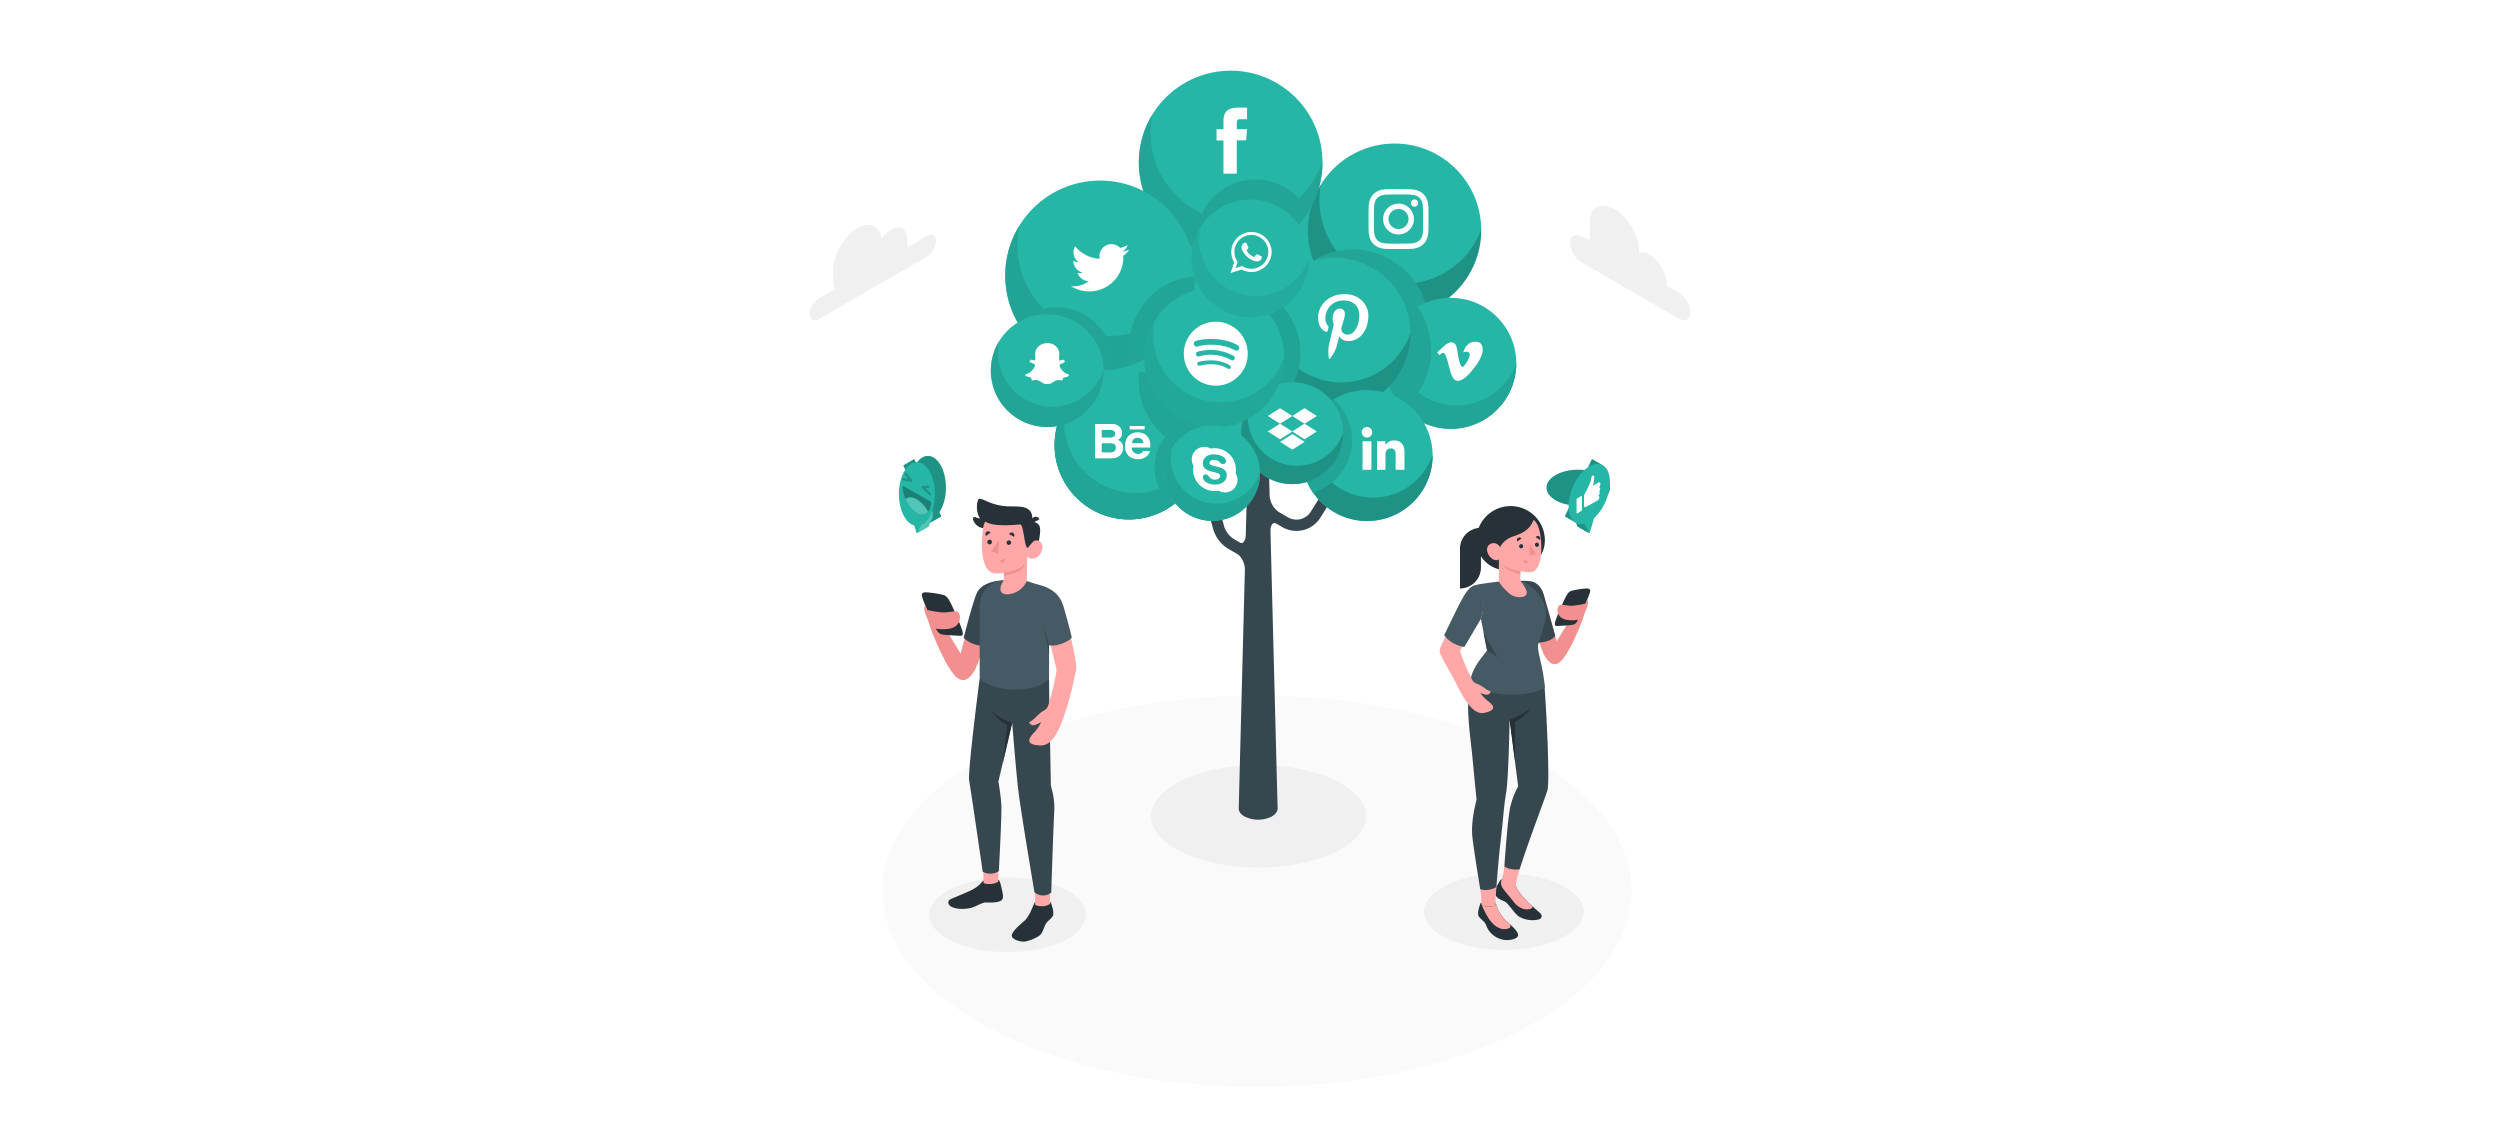 <svg class="animated" xmlns="http://www.w3.org/2000/svg" viewBox="0 0 500 500" version="1.1" xmlns:xlink="http://www.w3.org/1999/xlink" xmlns:svgjs="http://svgjs.com/svgjs" width="640" height="289"><style>svg:not(.animated) .animable {opacity: 0;}.animated #Clouds--inject-37 {animation: 1s 1 forwards cubic-bezier(.36,-0.01,.5,1.38) fadeIn;animation-delay: 0s;}.animated #speech-bubbles--inject-37 {animation: 1.5s Infinite  linear floating;animation-delay: 0s;}            @keyframes fadeIn {                0% {                    opacity: 0;                }                100% {                    opacity: 1;                }            }                    @keyframes floating {                0% {                    opacity: 1;                    transform: translateY(0px);                }                50% {                    transform: translateY(-10px);                }                100% {                    opacity: 1;                    transform: translateY(0px);                }            }        </style><g id="Floor--inject-37" class="animable" style="transform-origin: 253.116px 394.703px;"><path d="M135.78,456c64.8,33.85,169.86,33.85,234.66,0s64.81-88.74,0-122.59-169.86-33.86-234.66,0S71,422.17,135.78,456Z" style="fill: rgb(250, 250, 250); transform-origin: 253.116px 394.703px;" id="elshf3f9nqa0l" class="animable"></path></g><g id="Shadows--inject-37" class="animable" style="transform-origin: 252.881px 380.283px;"><path d="M287.44,377.59c-18.59,8.87-48.73,8.87-67.32,0s-18.6-23.22,0-32.09,48.73-8.86,67.32,0S306,368.73,287.44,377.59Z" style="fill: rgb(240, 240, 240); transform-origin: 253.772px 361.547px;" id="elk3o0ysc6p4" class="animable"></path><path d="M337.41,415.72c13.83,6.6,36.26,6.6,50.09,0s13.83-17.28,0-23.87-36.26-6.59-50.09,0S323.58,409.13,337.41,415.72Z" style="fill: rgb(240, 240, 240); transform-origin: 362.455px 403.789px;" id="eltb5vvm142ns" class="animable"></path><path d="M118.06,416.87c13.56,6.46,35.54,6.46,49.1,0s13.56-16.94,0-23.41-35.54-6.46-49.1,0S104.5,410.41,118.06,416.87Z" style="fill: rgb(240, 240, 240); transform-origin: 142.61px 405.163px;" id="eltonczglcu4a" class="animable"></path></g><g id="Clouds--inject-37" class="animable animator-active" style="transform-origin: 250px 116.507px;"><path d="M396.75,104.75l3.83,1.48V97.78c0-6.7,5.35-8.3,11.15-5h0c5.8,3.34,10.5,11.49,10.5,18.18v1.23a5.65,5.65,0,0,1,4.87.75h0a16.72,16.72,0,0,1,7.56,13.09v.56l5.34,3.08a11,11,0,0,1,5,8.62c0,3.18-2.23,4.46-5,2.88l-43.25-25a11,11,0,0,1-5-8.61C391.77,104.45,394,103.17,396.75,104.75Z" style="fill: rgb(240, 240, 240); transform-origin: 418.375px 116.484px;" id="ellqfxlt2bwr" class="animable"></path><path d="M106.94,104.5l-8.85,5.11a9.2,9.2,0,0,0,.08-1.17v-2.56c0-4.56-3.21-6.41-7.16-4.13a13.8,13.8,0,0,0-4.26,4.1c-.65-5.74-5.15-7.88-10.61-4.72-5.92,3.41-10.71,11.71-10.71,18.54v3.83a10.12,10.12,0,0,0,.91,4.45L59,132.19a8.78,8.78,0,0,0-4,6.87c0,2.53,1.78,3.56,4,2.29l47.95-27.68a8.78,8.78,0,0,0,4-6.87C110.91,104.27,109.13,103.24,106.94,104.5Z" style="fill: rgb(240, 240, 240); transform-origin: 82.975px 120.781px;" id="elpxerwzly4t" class="animable"></path></g><g id="social-tree--inject-37" class="animable" style="transform-origin: 251.648px 197.173px;"><circle cx="310.49" cy="174.06" r="11.02" style="fill: rgb(38, 182, 166); transform-origin: 310.49px 174.06px;" id="elq5q29ibjdh" class="animable"></circle><circle cx="241.35" cy="194.06" r="16.16" style="fill: rgb(38, 182, 166); transform-origin: 241.35px 194.06px;" id="el29cw4yqoquv" class="animable"></circle><g id="eletkoak8w18e"><circle cx="197.69" cy="161.45" r="25.31" style="fill: rgb(38, 182, 166); transform-origin: 197.69px 161.45px; transform: rotate(-45deg);" class="animable"></circle></g><circle cx="225.54" cy="121.62" r="16.83" style="fill: rgb(38, 182, 166); transform-origin: 225.54px 121.62px;" id="elehr7hlqbq4q" class="animable"></circle><circle cx="276.34" cy="106.17" r="22.72" style="fill: rgb(38, 182, 166); transform-origin: 276.34px 106.17px;" id="elpr5il9x5yic" class="animable"></circle><path d="M281,220.1l-4.08,6.53a7.47,7.47,0,0,1-10.09,2.51l-4-2.32a9.57,9.57,0,0,1-4.14-7.32l-.41-15.93a2.35,2.35,0,0,0-1.36-1.9,7.29,7.29,0,0,0-6.56,0,2.31,2.31,0,0,0-1.36,1.9l-.86,33.14c-.07,2.76-1.2,4.38-2.53,3.62l-2.4-1.39a10.2,10.2,0,0,1-4.78-6.23l-2.69-10A2.5,2.5,0,0,0,230.9,224l2.69,10a15.19,15.19,0,0,0,7.11,9.26l3.58,2.07c2,1.14,3.52,4.3,3.45,7.06L245,358.07c0,1.27.84,2.55,2.52,3.52a13.49,13.49,0,0,0,12.19,0c1.68-1,2.53-2.25,2.52-3.53l-3.16-122.71c-.07-2.76,1.08-4.3,2.57-3.44l2.69,1.56a12.47,12.47,0,0,0,16.83-4.19l4.08-6.53A2.5,2.5,0,0,0,281,220.1Z" style="fill: rgb(55, 71, 79); transform-origin: 258.216px 281.968px;" id="el4n86118n9v9" class="animable"></path><g id="elrzkqv6p5vgd"><circle cx="314.04" cy="101.94" r="38.37" style="fill: rgb(38, 182, 166); transform-origin: 314.04px 101.94px; transform: rotate(-76.94deg);" class="animable"></circle></g><g id="elif0i842kks9"><path d="M352.4,101.66V102a38.37,38.37,0,1,1-71-20.14,37,37,0,0,0,71,19.85Z" style="opacity: 0.2; transform-origin: 314.03px 111.139px;" class="animable"></path></g><path d="M278.08,115.35a38.37,38.37,0,0,0,50.44,22.12,33.67,33.67,0,0,0-50.44-22.12Z" style="fill: rgb(38, 182, 166); transform-origin: 303.3px 125.396px;" id="el3xg8u4g8xtn" class="animable"></path><g id="elwz0b6a2o5l"><path d="M278.08,115.35a38.37,38.37,0,0,0,50.44,22.12,33.67,33.67,0,0,0-50.44-22.12Z" style="opacity: 0.1; transform-origin: 303.3px 125.396px;" class="animable"></path></g><path d="M315.77,86.13c3.55,0,4,0,5.37.08a7.47,7.47,0,0,1,2.47.46,4.42,4.42,0,0,1,2.52,2.52,7.47,7.47,0,0,1,.45,2.46c.07,1.4.08,1.82.08,5.37s0,4-.08,5.37a7.47,7.47,0,0,1-.45,2.46,4.42,4.42,0,0,1-2.52,2.52,7.47,7.47,0,0,1-2.47.46c-1.4.06-1.82.08-5.37.08s-4,0-5.36-.08a7.41,7.41,0,0,1-2.47-.46,4.35,4.35,0,0,1-2.52-2.52,7.4,7.4,0,0,1-.46-2.46c-.06-1.4-.07-1.82-.07-5.37s0-4,.07-5.37a7.4,7.4,0,0,1,.46-2.46,4.35,4.35,0,0,1,2.52-2.52,7.41,7.41,0,0,1,2.47-.46c1.4-.06,1.82-.08,5.36-.08m0-2.39c-3.6,0-4,0-5.47.08a9.62,9.62,0,0,0-3.23.62,6.78,6.78,0,0,0-3.88,3.88,9.86,9.86,0,0,0-.62,3.22c-.06,1.42-.08,1.87-.08,5.48s0,4.06.08,5.48a9.86,9.86,0,0,0,.62,3.22,6.78,6.78,0,0,0,3.88,3.88,9.62,9.62,0,0,0,3.23.62c1.42.06,1.87.08,5.47.08s4.06,0,5.48-.08a9.55,9.55,0,0,0,3.22-.62,6.48,6.48,0,0,0,2.36-1.53,6.66,6.66,0,0,0,1.53-2.35,9.63,9.63,0,0,0,.61-3.22c.07-1.42.08-1.87.08-5.48s0-4.06-.08-5.48a9.63,9.63,0,0,0-.61-3.22A6.66,6.66,0,0,0,326.83,86a6.48,6.48,0,0,0-2.36-1.53,9.55,9.55,0,0,0-3.22-.62c-1.42-.06-1.87-.08-5.48-.08" style="fill: rgb(255, 255, 255); transform-origin: 315.77px 97.02px;" id="elo7rvrqy1ob7" class="animable"></path><path d="M315.77,90.2A6.82,6.82,0,1,0,322.59,97a6.82,6.82,0,0,0-6.82-6.82m0,11.25A4.43,4.43,0,1,1,320.2,97a4.43,4.43,0,0,1-4.43,4.43" style="fill: rgb(255, 255, 255); transform-origin: 315.77px 97.01px;" id="elecoqhbww0dl" class="animable"></path><path d="M324.46,89.93a1.6,1.6,0,1,1-1.6-1.59,1.6,1.6,0,0,1,1.6,1.59" style="fill: rgb(255, 255, 255); transform-origin: 322.86px 89.94px;" id="elqzcwydegiv" class="animable"></path><g id="elcajr743bg3"><circle cx="338.93" cy="160.95" r="29.02" style="fill: rgb(38, 182, 166); transform-origin: 338.93px 160.95px; transform: rotate(-78.6deg);" class="animable"></circle></g><path d="M367.94,160.74V161a29,29,0,1,1-53.73-15.23,28.92,28.92,0,0,0-.61,5.87,27.94,27.94,0,0,0,54.34,9.14Z" style="fill: rgb(38, 182, 166); transform-origin: 338.94px 167.843px;" id="el1eksb14cig" class="animable"></path><g id="elnnl9zjrw0p"><path d="M367.94,160.74V161a29,29,0,1,1-53.73-15.23,28.92,28.92,0,0,0-.61,5.87,27.94,27.94,0,0,0,54.34,9.14Z" style="opacity: 0.1; transform-origin: 338.94px 167.843px;" class="animable"></path></g><path d="M309.91,161A28.9,28.9,0,0,0,318,181,33.64,33.64,0,0,0,324.21,136,29,29,0,0,0,309.91,161Z" style="fill: rgb(38, 182, 166); transform-origin: 320.037px 158.5px;" id="elh5oigbmx6t" class="animable"></path><g id="el0g9c4ok2tqj6"><path d="M309.91,161A28.9,28.9,0,0,0,318,181,33.64,33.64,0,0,0,324.21,136,29,29,0,0,0,309.91,161Z" style="opacity: 0.1; transform-origin: 320.037px 158.5px;" class="animable"></path></g><path d="M350.11,151.37c-2.79-.09-4.67,1.49-5.66,4.72a3.72,3.72,0,0,1,1.48-.33c1,0,1.48.58,1.36,1.73a7.77,7.77,0,0,1-1.36,3c-.84,1.33-1.47,2-1.89,2s-1-1-1.49-3.07c-.15-.6-.42-2.14-.81-4.6q-.54-3.43-2.89-3.21a6.7,6.7,0,0,0-3,1.8c-1,.87-1.94,1.75-2.93,2.62l.95,1.22a6.32,6.32,0,0,1,1.57-1c.69,0,1.34,1.08,1.94,3.25l1.62,5.94q1.22,3.26,3,3.25,2.85,0,6.94-5.33,4-5.1,4.1-8Q353.2,151.48,350.11,151.37Z" style="fill: rgb(255, 255, 255); transform-origin: 342.984px 160.028px;" id="el7u9yo919ndn" class="animable"></path><circle cx="241.44" cy="71.98" r="40.68" style="fill: rgb(38, 182, 166); transform-origin: 241.44px 71.98px;" id="eloer5f40mrwe" class="animable"></circle><g id="el1baunn2r787"><path d="M282.11,71.68V72a40.68,40.68,0,1,1-75.32-21.35,39.61,39.61,0,0,0-.87,8.23,39.17,39.17,0,0,0,76.19,12.81Z" style="fill: rgb(38, 182, 166); opacity: 0.5; transform-origin: 241.43px 81.655px;" class="animable"></path></g><g id="elg03whao3ze"><path d="M282.11,71.68V72a40.68,40.68,0,1,1-75.32-21.35,39.61,39.61,0,0,0-.87,8.23,39.17,39.17,0,0,0,76.19,12.81Z" style="opacity: 0.1; transform-origin: 241.43px 81.655px;" class="animable"></path></g><path d="M275.67,94a26.07,26.07,0,0,0-49.43,11.6,25.49,25.49,0,0,0,.37,4.31A40.63,40.63,0,0,0,275.67,94Z" style="fill: rgb(38, 182, 166); transform-origin: 250.955px 96.111px;" id="elzwetnss946" class="animable"></path><g id="elm51xw3z6wv"><path d="M275.67,94a26.07,26.07,0,0,0-49.43,11.6,25.49,25.49,0,0,0,.37,4.31A40.63,40.63,0,0,0,275.67,94Z" style="opacity: 0.1; transform-origin: 250.955px 96.111px;" class="animable"></path></g><path d="M238.25,76.93h5.9V62.16h4.11l.44-4.94h-4.55V54.41c0-1.17.23-1.63,1.36-1.63h3.19V47.65h-4.08c-4.39,0-6.37,1.93-6.37,5.63v3.94h-3.06v5h3.06Z" style="fill: rgb(255, 255, 255); transform-origin: 241.945px 62.29px;" id="elmy2mn88zkp" class="animable"></path><g id="elcmnbnhta35r"><circle cx="183.59" cy="121.93" r="41.96" style="fill: rgb(38, 182, 166); transform-origin: 183.59px 121.93px; transform: rotate(-80.9deg);" class="animable"></circle></g><g id="el6tsqncjia8"><path d="M225.54,121.62v.32a42,42,0,1,1-77.68-22,40.82,40.82,0,0,0-.9,8.49,40.4,40.4,0,0,0,78.58,13.22Z" style="fill: rgb(38, 182, 166); opacity: 0.7; transform-origin: 183.54px 132.018px;" class="animable"></path></g><g id="elo434nq4sksj"><path d="M225.54,121.62v.32a42,42,0,1,1-77.68-22,40.82,40.82,0,0,0-.9,8.49,40.4,40.4,0,0,0,78.58,13.22Z" style="opacity: 0.1; transform-origin: 183.54px 132.018px;" class="animable"></path></g><path d="M164.26,136.08a24.9,24.9,0,0,0-17,6.73,41.79,41.79,0,0,0,41.92,20.7c.08-.8.12-1.62.12-2.44A25,25,0,0,0,164.26,136.08Z" style="fill: rgb(38, 182, 166); transform-origin: 168.28px 149.985px;" id="elre473r87uln" class="animable"></path><g id="elbi0gm9gpkei"><path d="M164.26,136.08a24.9,24.9,0,0,0-17,6.73,41.79,41.79,0,0,0,41.92,20.7c.08-.8.12-1.62.12-2.44A25,25,0,0,0,164.26,136.08Z" style="opacity: 0.1; transform-origin: 168.28px 149.985px;" class="animable"></path></g><path d="M225.54,122.42a31,31,0,0,0-27.85,39A42,42,0,0,0,225.54,122.42Z" style="fill: rgb(38, 182, 166); transform-origin: 211.081px 141.92px;" id="elal2f6ou9wck" class="animable"></path><g id="elup48j65okhg"><path d="M225.54,122.42a31,31,0,0,0-27.85,39A42,42,0,0,0,225.54,122.42Z" style="opacity: 0.1; transform-origin: 211.081px 141.92px;" class="animable"></path></g><path d="M170.69,126.7a15.06,15.06,0,0,0,23.17-13.37,10.91,10.91,0,0,0,2.64-2.74,10.37,10.37,0,0,1-3,.83,5.26,5.26,0,0,0,2.32-2.93,10.52,10.52,0,0,1-3.36,1.29,5.3,5.3,0,0,0-9,4.83,15,15,0,0,1-10.91-5.53,5.31,5.31,0,0,0,1.63,7.07,5.33,5.33,0,0,1-2.4-.67,5.31,5.31,0,0,0,4.25,5.26,5.18,5.18,0,0,1-2.39.09,5.29,5.29,0,0,0,4.95,3.68A10.63,10.63,0,0,1,170.69,126.7Z" style="fill: rgb(255, 255, 255); transform-origin: 183.595px 118.612px;" id="eljvl87wz5pt" class="animable"></path><g id="el1wj91ssf69n"><circle cx="196.39" cy="197.17" r="32.93" style="fill: rgb(38, 182, 166); transform-origin: 196.39px 197.17px; transform: rotate(-45deg);" class="animable"></circle></g><g id="elo6qsfb1wth"><path d="M201,164.57a32,32,0,0,0-.28,4.18,31.62,31.62,0,0,0,11.88,24.73,21.6,21.6,0,0,0,3,30.4A32.92,32.92,0,0,0,201,164.57Z" style="fill: rgb(38, 182, 166); opacity: 0.3; transform-origin: 215.004px 194.225px;" class="animable"></path></g><g id="ela0fm8d42mg4"><path d="M201,164.57a32,32,0,0,0-.28,4.18,31.62,31.62,0,0,0,11.88,24.73,21.6,21.6,0,0,0,3,30.4A32.92,32.92,0,0,0,201,164.57Z" style="opacity: 0.1; transform-origin: 215.004px 194.225px;" class="animable"></path></g><path d="M229.31,196.92v.25a32.93,32.93,0,1,1-61-17.28,31.71,31.71,0,0,0,61,17Z" style="fill: rgb(38, 182, 166); transform-origin: 196.38px 204.964px;" id="el7vm2xjtdjhm" class="animable"></path><path d="M229.31,196.92v.25a32.93,32.93,0,1,1-61-17.28,31.71,31.71,0,0,0,61,17Z" style="fill: rgb(38, 182, 166); transform-origin: 196.38px 204.964px;" id="eluqknftm3hw" class="animable"></path><g id="ele6kc7n2eben"><g style="opacity: 0.1; transform-origin: 196.38px 204.964px;" class="animable"><path d="M229.31,196.92v.25a32.93,32.93,0,1,1-61-17.28,31.71,31.71,0,0,0,61,17Z" id="el1k65nce9ut1" class="animable" style="transform-origin: 196.38px 204.964px;"></path><path d="M229.31,196.92v.25a32.93,32.93,0,1,1-61-17.28,31.71,31.71,0,0,0,61,17Z" id="eldx05qqkczil" class="animable" style="transform-origin: 196.38px 204.964px;"></path></g></g><path d="M190.33,202.79a4.27,4.27,0,0,0,1.72-.76,4.58,4.58,0,0,0,1.75-3.62,4.07,4.07,0,0,0-.59-2.23,3.4,3.4,0,0,0-1.76-1.34,3.68,3.68,0,0,0,1.16-.86,3.39,3.39,0,0,0,.7-2.24,3.9,3.9,0,0,0-.69-2.32,4.69,4.69,0,0,0-3.94-1.62h-7.34V203h6.84A10.38,10.38,0,0,0,190.33,202.79Zm-6-12.35h3.3a5.68,5.68,0,0,1,1.8.24,1.36,1.36,0,0,1,.81,1.4,1.44,1.44,0,0,1-.61,1.34,3.1,3.1,0,0,1-1.61.37h-3.69Zm0,9.92v-4.05h3.74a3.78,3.78,0,0,1,1.51.25,1.63,1.63,0,0,1,1,1.63,1.91,1.91,0,0,1-1,1.9,3.52,3.52,0,0,1-1.53.27Z" style="fill: rgb(255, 255, 255); transform-origin: 187.571px 195.392px;" id="eldo7jvtk9fz" class="animable"></path><path d="M196.37,202a6.12,6.12,0,0,0,4,1.38,5.45,5.45,0,0,0,4.22-1.64,3.62,3.62,0,0,0,1.09-2h-3a2.32,2.32,0,0,1-2.24,1.29,2.92,2.92,0,0,1-1.62-.43,2.69,2.69,0,0,1-1.18-2.37h8.19a14.77,14.77,0,0,0-.1-2.23,5.57,5.57,0,0,0-.89-2.32,4.52,4.52,0,0,0-1.95-1.66,6.38,6.38,0,0,0-2.64-.53,5.44,5.44,0,0,0-4,1.56,6.09,6.09,0,0,0-1.54,4.48A5.48,5.48,0,0,0,196.37,202Zm2.1-7.47a2.33,2.33,0,0,1,1.75-.64,2.6,2.6,0,0,1,1.75.6,2.47,2.47,0,0,1,.78,1.78h-5.06A2.93,2.93,0,0,1,198.47,194.53Z" style="fill: rgb(255, 255, 255); transform-origin: 200.261px 197.438px;" id="el1j0btcumrjf" class="animable"></path><rect x="196.73" y="188.68" width="6.6" height="1.53" style="fill: rgb(255, 255, 255); transform-origin: 200.03px 189.445px;" id="eluh7nket141" class="animable"></rect><circle cx="287.42" cy="147.81" r="33.64" style="fill: rgb(38, 182, 166); transform-origin: 287.42px 147.81px;" id="elpkt0ndepanm" class="animable"></circle><g id="elbnddnnln6do"><path d="M321.05,147.56v.25a33.64,33.64,0,1,1-62.28-17.66,33.12,33.12,0,0,0-.72,6.81,32.39,32.39,0,0,0,63,10.6Z" style="opacity: 0.2; transform-origin: 287.41px 155.793px;" class="animable"></path></g><path d="M258.51,130.61a33.63,33.63,0,0,0,8.12,43.64,30.93,30.93,0,0,0-8.12-43.64Z" style="fill: rgb(38, 182, 166); transform-origin: 263.051px 152.43px;" id="elmkfwtpigy1i" class="animable"></path><g id="elecfllng9t9n"><path d="M258.51,130.61a33.63,33.63,0,0,0,8.12,43.64,30.93,30.93,0,0,0-8.12-43.64Z" style="fill: rgb(38, 182, 166); opacity: 0.1; transform-origin: 263.051px 152.43px;" class="animable"></path></g><g id="eleotiq6fzb2p"><g style="opacity: 0.1; transform-origin: 263.051px 152.43px;" class="animable"><path d="M258.51,130.61a33.63,33.63,0,0,0,8.12,43.64,30.93,30.93,0,0,0-8.12-43.64Z" id="elm139lj05saf" class="animable" style="transform-origin: 263.051px 152.43px;"></path><g id="elrmvs33p0jpq"><path d="M258.51,130.61a33.63,33.63,0,0,0,8.12,43.64,30.93,30.93,0,0,0-8.12-43.64Z" style="opacity: 0.1; transform-origin: 263.051px 152.43px;" class="animable"></path></g></g></g><path d="M283.55,146.9a.57.57,0,0,0,.83-.41c.08-.29.26-1,.34-1.33a.8.8,0,0,0-.24-.92,4.78,4.78,0,0,1-1.09-3.24,7.82,7.82,0,0,1,8.14-7.91c4.43,0,6.87,2.71,6.87,6.33,0,4.77-2.11,8.79-5.24,8.79a2.56,2.56,0,0,1-2.61-3.19c.5-2.09,1.46-4.35,1.46-5.86a2.21,2.21,0,0,0-2.23-2.48c-1.76,0-3.18,1.83-3.18,4.28a6.29,6.29,0,0,0,.53,2.61l-2.13,9a18.4,18.4,0,0,0-.05,6.27.22.22,0,0,0,.39.1,17.48,17.48,0,0,0,3-5.41c.2-.73,1.16-4.54,1.16-4.54a4.71,4.71,0,0,0,4,2.06c5.32,0,8.92-4.84,8.92-11.32,0-4.91-4.15-9.47-10.46-9.47-7.85,0-11.81,5.63-11.81,10.32C280.17,143.43,281.25,146,283.55,146.9Z" style="fill: rgb(255, 255, 255); transform-origin: 291.285px 144.642px;" id="elimcf8fyd6to" class="animable"></path><g id="el752rv6df2y"><circle cx="301.87" cy="201.78" r="29.02" style="fill: rgb(38, 182, 166); transform-origin: 301.87px 201.78px; transform: rotate(-45deg);" class="animable"></circle></g><path d="M330.88,201.56v.22a29,29,0,1,1-53.73-15.23,28.23,28.23,0,0,0-.62,5.87,27.94,27.94,0,0,0,54.35,9.14Z" style="fill: rgb(38, 182, 166); transform-origin: 301.88px 208.623px;" id="el1arzxc2ziix" class="animable"></path><g id="elqarjewkbata"><path d="M330.88,201.56v.22a29,29,0,1,1-53.73-15.23,28.23,28.23,0,0,0-.62,5.87,27.94,27.94,0,0,0,54.35,9.14Z" style="opacity: 0.2; transform-origin: 301.88px 208.623px;" class="animable"></path></g><path d="M272.84,201.78a28.85,28.85,0,0,0,5,16.34,24.08,24.08,0,0,0,9.1-41.26A29,29,0,0,0,272.84,201.78Z" style="fill: rgb(38, 182, 166); transform-origin: 284.012px 197.49px;" id="el9u53nhqnib" class="animable"></path><g id="elh52iozqkjgi"><path d="M272.84,201.78a28.85,28.85,0,0,0,5,16.34,24.08,24.08,0,0,0,9.1-41.26A29,29,0,0,0,272.84,201.78Z" style="opacity: 0.1; transform-origin: 284.012px 197.49px;" class="animable"></path></g><rect x="299.86" y="195.43" width="3.91" height="12.64" style="fill: rgb(255, 255, 255); transform-origin: 301.815px 201.75px;" id="el5juejfp021w" class="animable"></rect><path d="M301.79,193.78a2.33,2.33,0,1,0-2.31-2.33A2.33,2.33,0,0,0,301.79,193.78Z" style="fill: rgb(255, 255, 255); transform-origin: 301.81px 191.45px;" id="el9qe578c1jk" class="animable"></path><path d="M310,201.44c0-1.78.82-2.84,2.39-2.84s2.12,1,2.12,2.84v6.63h3.9v-8c0-3.38-1.92-5-4.6-5a4.41,4.41,0,0,0-3.81,2.09v-1.71h-3.75v12.64H310Z" style="fill: rgb(255, 255, 255); transform-origin: 312.33px 201.58px;" id="elgkru5017coa" class="animable"></path><circle cx="268.72" cy="191.85" r="22.58" style="fill: rgb(38, 182, 166); transform-origin: 268.72px 191.85px;" id="elbikhgoe4epp" class="animable"></circle><path d="M291.3,191.68v.17A22.58,22.58,0,1,1,249.49,180a22,22,0,0,0-.48,4.57,21.75,21.75,0,0,0,42.29,7.11Z" style="fill: rgb(38, 182, 166); transform-origin: 268.72px 197.207px;" id="elmrxsfk4hoo" class="animable"></path><g id="elny5pnxgv6j"><path d="M291.3,191.68v.17A22.58,22.58,0,1,1,249.49,180a22,22,0,0,0-.48,4.57,21.75,21.75,0,0,0,42.29,7.11Z" style="opacity: 0.2; transform-origin: 268.72px 197.207px;" class="animable"></path></g><path d="M257.87,184.24l5.43,3.45,5.42-3.45-5.42-3.46Z" style="fill: rgb(255, 255, 255); transform-origin: 263.295px 184.235px;" id="elih04uw4n3v" class="animable"></path><path d="M268.71,184.24l5.43,3.45,5.43-3.45-5.43-3.46Z" style="fill: rgb(255, 255, 255); transform-origin: 274.14px 184.235px;" id="elu9sidml4orh" class="animable"></path><path d="M257.87,191.1l5.43,3.46,5.42-3.46-5.42-3.46Z" style="fill: rgb(255, 255, 255); transform-origin: 263.295px 191.1px;" id="elf7doyqvsadd" class="animable"></path><path d="M274.14,187.64l-5.43,3.46,5.43,3.46,5.43-3.46Z" style="fill: rgb(255, 255, 255); transform-origin: 274.14px 191.1px;" id="elinidtdsikc" class="animable"></path><path d="M263.33,195.7l5.43,3.46,5.42-3.46-5.42-3.45Z" style="fill: rgb(255, 255, 255); transform-origin: 268.755px 195.705px;" id="elege06flgz4e" class="animable"></path><g id="elbofboq0n2qp"><circle cx="234.18" cy="158.31" r="30.96" style="fill: rgb(38, 182, 166); transform-origin: 234.18px 158.31px; transform: rotate(-45deg);" class="animable"></circle></g><g id="elu0pohgi4jyi"><path d="M265.14,158.08v.23a31,31,0,1,1-57.32-16.25,29.81,29.81,0,0,0,57.32,16Z" style="fill: rgb(38, 182, 166); opacity: 0.7; transform-origin: 234.14px 165.749px;" class="animable"></path></g><g id="elki1jfpv6av"><g style="opacity: 0.1; transform-origin: 234.14px 165.749px;" class="animable"><g id="elrkd19inllzg"><path d="M265.14,158.08v.23a31,31,0,1,1-57.32-16.25,29.81,29.81,0,0,0,57.32,16Z" style="opacity: 0.7; transform-origin: 234.14px 165.749px;" class="animable"></path></g></g></g><path d="M234.88,142.5A14.16,14.16,0,1,0,249,156.66,14.16,14.16,0,0,0,234.88,142.5ZM241.39,163a.84.84,0,0,1-1.2.29c-3.33-2.06-7.5-2.48-12.46-1.35a.89.89,0,0,1-1.06-.63.9.9,0,0,1,.63-1.07c5.39-1.2,10.06-.7,13.74,1.56A.84.84,0,0,1,241.39,163Zm1.7-3.89a1,1,0,0,1-1.48.35,18.37,18.37,0,0,0-14.09-1.62,1.08,1.08,0,1,1-.64-2.06,20.75,20.75,0,0,1,15.93,1.91A1,1,0,0,1,243.09,159.07Zm.14-4c-4.53-2.69-12.1-3-16.42-1.63A1.3,1.3,0,0,1,226,151c5-1.49,13.31-1.2,18.55,1.91a1.37,1.37,0,0,1,.5,1.84A1.5,1.5,0,0,1,243.23,155.11Z" style="fill: rgb(255, 255, 255); transform-origin: 234.84px 156.66px;" id="elqwetqku46a9" class="animable"></path><circle cx="233.31" cy="209.59" r="21.11" style="fill: rgb(38, 182, 166); transform-origin: 233.31px 209.59px;" id="eltceg3thvmk" class="animable"></circle><path d="M254.42,209.43v.16a21.11,21.11,0,1,1-39.08-11.08,20.61,20.61,0,0,0-.45,4.27,20.33,20.33,0,0,0,39.53,6.65Z" style="fill: rgb(38, 182, 166); transform-origin: 233.31px 214.604px;" id="elw1k3hxy2msr" class="animable"></path><g id="el5rch3t4ootf"><path d="M254.42,209.43v.16a21.11,21.11,0,1,1-39.08-11.08,20.61,20.61,0,0,0-.45,4.27,20.33,20.33,0,0,0,39.53,6.65Z" style="fill: rgb(38, 182, 166); opacity: 0.2; transform-origin: 233.31px 214.604px;" class="animable"></path></g><g id="el6dvolodrr3"><g style="opacity: 0.1; transform-origin: 233.31px 214.604px;" class="animable"><path d="M254.42,209.43v.16a21.11,21.11,0,1,1-39.08-11.08,20.61,20.61,0,0,0-.45,4.27,20.33,20.33,0,0,0,39.53,6.65Z" id="elrzpe560vkbh" class="animable" style="transform-origin: 233.31px 214.604px;"></path><g id="elb5rl02scn74"><path d="M254.42,209.43v.16a21.11,21.11,0,1,1-39.08-11.08,20.61,20.61,0,0,0-.45,4.27,20.33,20.33,0,0,0,39.53,6.65Z" style="opacity: 0.2; transform-origin: 233.31px 214.604px;" class="animable"></path></g></g></g><path d="M224.81,208a9.47,9.47,0,0,0,9.48,9.48,9.32,9.32,0,0,0,1.77-.17,5.53,5.53,0,0,0,8.39-4.74,5.43,5.43,0,0,0-.83-2.91,10,10,0,0,0,.15-1.66,9.49,9.49,0,0,0-9.48-9.48,9.19,9.19,0,0,0-1.75.17A5.53,5.53,0,0,0,225,206.3,9.37,9.37,0,0,0,224.81,208Zm9.58-6.73c3.06.18,4.85,1.52,5,2.78a1.29,1.29,0,0,1-1.41,1.46c-1.38,0-1.52-1.85-3.9-1.85-1.07,0-2,.45-2,1.42,0,2,7.63.85,7.63,5.3,0,2.57-2.06,4.25-5.13,4.25-2.7,0-5.41-1.22-5.4-3.33a1.19,1.19,0,0,1,1.11-1.22c1.59,0,1.58,2.37,4.11,2.37,1.78,0,2.38-1,2.38-1.65,0-2.44-7.67-.94-7.67-5.53C229.15,202.77,231.19,201.06,234.39,201.25Z" style="fill: rgb(255, 255, 255); transform-origin: 234.333px 208.02px;" id="elovfdijyabgi" class="animable"></path><g id="elwkeuyud31i"><circle cx="160.2" cy="164.14" r="24.99" style="fill: rgb(38, 182, 166); transform-origin: 160.2px 164.14px; transform: rotate(-76.86deg);" class="animable"></circle></g><g id="elaedl9fvshu"><path d="M185.18,164v.19A25,25,0,1,1,138.91,151a24.67,24.67,0,0,0-.53,5.06,24.06,24.06,0,0,0,46.8,7.87Z" style="fill: rgb(38, 182, 166); opacity: 0.5; transform-origin: 160.18px 170.069px;" class="animable"></path></g><g id="elsam3m8drrj"><path d="M185.18,164v.19A25,25,0,1,1,138.91,151a24.67,24.67,0,0,0-.53,5.06,24.06,24.06,0,0,0,46.8,7.87Z" style="opacity: 0.1; transform-origin: 160.18px 170.069px;" class="animable"></path></g><path d="M169.76,165.85h0a2.55,2.55,0,0,0-.62-.23h0a5.35,5.35,0,0,1-2.55-1.85,5.88,5.88,0,0,1-.86-1.52h0a.7.7,0,0,1,0-.65h0a1.79,1.79,0,0,1,.87-.55h0a3.41,3.41,0,0,0,1.18-.61h0a.54.54,0,0,0,.17-.21.94.94,0,0,0,0-.09.39.39,0,0,0,0-.3h0a.91.91,0,0,0-.42-.39h0a.89.89,0,0,0-.71-.07h0a5.18,5.18,0,0,1-.63.19h0a1.33,1.33,0,0,1-.72,0,1.06,1.06,0,0,0,0-.15h0c0-.43,0-.88,0-1.34h0a13,13,0,0,0,0-2.15h0a4.82,4.82,0,0,0-2-3A5,5,0,0,0,161,152h0a8.77,8.77,0,0,0-.88,0,5.51,5.51,0,0,0-3.36,1.07,5.41,5.41,0,0,0-1.63,2.13h0a6.17,6.17,0,0,0-.27,2.61h0a11,11,0,0,1,0,1.71v0a2.23,2.23,0,0,1-.85,0h0a5.43,5.43,0,0,1-.65-.18h0a.77.77,0,0,0-.63.14h0a.64.64,0,0,0-.34.51v0h0a.66.66,0,0,0,.22.35l.22.16h0a6.2,6.2,0,0,0,1.32.57h0a1,1,0,0,1,.6.57,1.62,1.62,0,0,1-.24,1h0a6.13,6.13,0,0,1-2,2.29,4.85,4.85,0,0,1-1.48.68h0a.86.86,0,0,0-.53.3.14.14,0,0,1,0,.06.44.44,0,0,0,.08.41.63.63,0,0,0,.23.18h0a5.27,5.27,0,0,0,1.36.48h0a5.56,5.56,0,0,1,.85.21s0,.1.09.23.11.53.2.83a.24.24,0,0,0,.19.16.47.47,0,0,0,.32,0h0a5.42,5.42,0,0,1,2.15-.08h0a8.68,8.68,0,0,1,2,1.09h0a3.3,3.3,0,0,0,1.62.59h0a10.37,10.37,0,0,0,1.37,0h0a2.53,2.53,0,0,0,1.07-.37h0a24,24,0,0,1,2.09-1.22h0a3,3,0,0,1,.84-.1h0a10.33,10.33,0,0,1,1.76.09h.06a.34.34,0,0,0,.2-.12.17.17,0,0,0,.06-.12c0-.06,0-.09,0,0a.08.08,0,0,0,0-.05,2.63,2.63,0,0,1,.34-.87.56.56,0,0,1,.37-.11h0a6.69,6.69,0,0,0,1.4-.39h0a1.24,1.24,0,0,0,.57-.38h0a.41.41,0,0,0-.12-.58Z" style="fill: rgb(255, 255, 255); fill-rule: evenodd; transform-origin: 160.136px 161.041px;" id="el6hjkwx32ai9" class="animable"></path><g id="eli9j5m3h7rx"><circle cx="250.21" cy="114.44" r="26.07" style="fill: rgb(38, 182, 166); transform-origin: 250.21px 114.44px; transform: rotate(-74.69deg);" class="animable"></circle></g><g id="elepmqxm488ql"><path d="M276.28,114.25v.2A26.07,26.07,0,1,1,228,100.76a25.11,25.11,0,0,0,48.27,13.49Z" style="fill: rgb(38, 182, 166); opacity: 0.5; transform-origin: 250.21px 120.621px;" class="animable"></path></g><g id="elk2w8cvjgknh"><path d="M276.28,114.25v.2A26.07,26.07,0,1,1,228,100.76a25.11,25.11,0,0,0,48.27,13.49Z" style="fill: rgb(38, 182, 166); opacity: 0.1; transform-origin: 250.21px 120.621px;" class="animable"></path></g><g id="elfpd74bsg2ao"><g style="opacity: 0.1; transform-origin: 250.21px 120.621px;" class="animable"><g id="elli30zuchr8"><path d="M276.28,114.25v.2A26.07,26.07,0,1,1,228,100.76a25.11,25.11,0,0,0,48.27,13.49Z" style="opacity: 0.5; transform-origin: 250.21px 120.621px;" class="animable"></path></g><g id="el7at2pgaq025"><path d="M276.28,114.25v.2A26.07,26.07,0,1,1,228,100.76a25.11,25.11,0,0,0,48.27,13.49Z" style="opacity: 0.1; transform-origin: 250.21px 120.621px;" class="animable"></path></g></g></g><path d="M259.58,111.36a8.95,8.95,0,0,0-17.88-.16c0,.13,0,.26,0,.39a8.81,8.81,0,0,0,1.28,4.58l-1.61,4.77,4.95-1.58a9,9,0,0,0,4.33,1.11,8.91,8.91,0,0,0,8.94-8.88Zm-8.94,7.69a7.45,7.45,0,0,1-4.14-1.24l-2.89.93.94-2.78a7.38,7.38,0,0,1-1.44-4.37c0-.25,0-.49,0-.73a7.53,7.53,0,0,1,15,.14c0,.2,0,.39,0,.59A7.51,7.51,0,0,1,250.64,119.05Z" style="fill: rgb(255, 255, 255); fill-rule: evenodd; transform-origin: 250.48px 111.843px;" id="elsdo12shz9ld" class="animable"></path><path d="M254.74,113.38c-.22-.11-1.3-.64-1.5-.71s-.35-.11-.5.11-.57.71-.69.85-.26.16-.48.05a5.62,5.62,0,0,1-1.76-1.08,6.23,6.23,0,0,1-1.22-1.5.31.31,0,0,1,.09-.44c.11-.1.22-.26.34-.39l.08-.1c.05-.08.08-.16.13-.26a.39.39,0,0,0,0-.38c-.06-.11-.5-1.18-.68-1.62s-.37-.36-.5-.36l-.41,0a.84.84,0,0,0-.59.27,2.46,2.46,0,0,0-.77,1.82,2.66,2.66,0,0,0,.12.74,4.76,4.76,0,0,0,.78,1.51,9,9,0,0,0,3.74,3.29c2.24.87,2.24.58,2.64.54a2.16,2.16,0,0,0,1.48-1,1.87,1.87,0,0,0,.13-1C255.1,113.54,255,113.49,254.74,113.38Z" style="fill: rgb(255, 255, 255); fill-rule: evenodd; transform-origin: 250.735px 111.671px;" id="elv5tmmqke58g" class="animable"></path></g><g id="speech-bubbles--inject-37" class="animable" style="transform-origin: 249.523px 218.009px;"><g id="elcnkslah12vr"><ellipse cx="395.39" cy="215.99" rx="14.07" ry="7.96" style="fill: rgb(38, 182, 166); transform-origin: 395.39px 215.99px; transform: rotate(-66.95deg);" class="animable"></ellipse></g><g id="elc7ehg94uji"><ellipse cx="395.39" cy="215.99" rx="14.07" ry="7.96" style="opacity: 0.2; transform-origin: 395.39px 215.99px; transform: rotate(-66.95deg);" class="animable"></ellipse></g><polygon points="394.25 231.49 389.44 228.72 401.46 203.3 406.3 206.13 394.25 231.49" style="fill: rgb(38, 182, 166); transform-origin: 397.87px 217.395px;" id="ell1oiuf0tu9" class="animable"></polygon><g id="el0e5cfkkm2zjv"><polygon points="394.25 231.49 389.44 228.72 401.46 203.3 406.3 206.13 394.25 231.49" style="opacity: 0.2; transform-origin: 397.87px 217.395px;" class="animable"></polygon></g><polygon points="400.01 236 395.19 233.22 395.14 230.63 400.01 230.63 400.01 236" style="fill: rgb(38, 182, 166); transform-origin: 397.575px 233.315px;" id="el026bapzuybw3" class="animable"></polygon><polygon points="400.01 236 395.19 233.22 395.14 230.63 400.01 230.63 400.01 236" style="fill: rgb(38, 182, 166); transform-origin: 397.575px 233.315px;" id="el9s4jd99auze" class="animable"></polygon><polygon points="400.01 236 395.19 233.22 395.14 230.63 400.01 230.63 400.01 236" style="fill: rgb(38, 182, 166); transform-origin: 397.575px 233.315px;" id="el0bzcrqok0hh" class="animable"></polygon><g id="elf3t8xvlfnrv"><polygon points="400.01 236 395.19 233.22 395.14 230.63 400.01 230.63 400.01 236" style="opacity: 0.2; transform-origin: 397.575px 233.315px;" class="animable"></polygon></g><path d="M398.13,231.89l1.79,4a.31.31,0,0,0,.58,0l1.9-6.43V227l-4.27,2.46Z" style="fill: rgb(38, 182, 166); transform-origin: 400.265px 231.545px;" id="els68egjwrym" class="animable"></path><path d="M393.26,229.07l1.79,4a.31.31,0,0,0,.58,0l1.89-6.42v-2.46l-4.26,2.46Z" style="fill: rgb(38, 182, 166); transform-origin: 395.39px 228.73px;" id="el4t0u7p8xecq" class="animable"></path><g id="elgm5knu18oj"><path d="M393.26,229.07l1.79,4a.31.31,0,0,0,.58,0l1.89-6.42v-2.46l-4.26,2.46Z" style="opacity: 0.2; transform-origin: 395.39px 228.73px;" class="animable"></path></g><path d="M409.43,213.51c0,6.75-4.1,14.59-9.17,17.51s-9.16-.18-9.16-6.93,4.1-14.58,9.16-17.51S409.43,206.76,409.43,213.51Z" style="fill: rgb(38, 182, 166); transform-origin: 400.265px 218.798px;" id="el1eykd303bp5" class="animable"></path><path d="M404.48,215.87a2.13,2.13,0,0,0,.71-1.52c0-.63-.39-.92-.86-.65l-2.56,1.48a1.77,1.77,0,0,0,.21-.49l.15-.59a11,11,0,0,0,.34-2.95c0-.47-.31-.68-.67-.47a1.55,1.55,0,0,0-.65,1l-.27,1.4a2.29,2.29,0,0,1-.12.37l-1.7,3.9a6.46,6.46,0,0,0-1.12,2.3v4.59c0,.32.49.47.73.33l3.17-1.74h0l2.13-1.19a1.76,1.76,0,0,0,.76-1.38c0-.42-.19-.65-.48-.62a1.87,1.87,0,0,0,.63-1.33.68.68,0,0,0-.25-.6,2.06,2.06,0,0,0,.46-1.21C405.09,216,404.83,215.78,404.48,215.87Z" style="fill: rgb(255, 255, 255); transform-origin: 401.565px 217.611px;" id="elandkfpenna6" class="animable"></path><path d="M394.79,227.47l2-1.22a.74.74,0,0,0,.25-.62v-5.72c0-.24-.18-.35-.36-.25l-1.92,1.23c-.18.1-.12.38-.12.62v5.71C394.68,227.46,394.61,227.57,394.79,227.47Z" style="fill: rgb(255, 255, 255); transform-origin: 395.837px 223.565px;" id="elej9rplk33ol" class="animable"></path><g id="el4a4sqnpkexb"><ellipse cx="107.35" cy="215.99" rx="7.96" ry="14.07" style="fill: rgb(38, 182, 166); transform-origin: 107.35px 215.99px; transform: rotate(-23.05deg);" class="animable"></ellipse></g><g id="el82xg3y17m44"><g style="opacity: 0.2; transform-origin: 107.35px 215.99px;" class="animable"><g id="elfycmeu640cg"><ellipse cx="107.35" cy="215.99" rx="7.96" ry="14.07" class="animable" style="transform-origin: 107.35px 215.99px; transform: rotate(-23.05deg);"></ellipse></g></g></g><polygon points="108.49 231.49 113.3 228.72 101.28 203.3 96.44 206.13 108.49 231.49" style="fill: rgb(38, 182, 166); transform-origin: 104.87px 217.395px;" id="elnhd6a5mn4h" class="animable"></polygon><g id="elhxf8d5f2d4"><polygon points="108.49 231.49 113.3 228.72 101.28 203.3 96.44 206.13 108.49 231.49" style="opacity: 0.2; transform-origin: 104.87px 217.395px;" class="animable"></polygon></g><polygon points="102.73 236 107.55 233.22 107.6 230.63 102.73 230.63 102.73 236" style="fill: rgb(38, 182, 166); transform-origin: 105.165px 233.315px;" id="ell8thmajzi3k" class="animable"></polygon><polygon points="102.73 236 107.55 233.22 107.6 230.63 102.73 230.63 102.73 236" style="fill: rgb(38, 182, 166); transform-origin: 105.165px 233.315px;" id="eliz4h10zd5l8" class="animable"></polygon><g id="el6uv9a37353v"><polygon points="102.73 236 107.55 233.22 107.6 230.63 102.73 230.63 102.73 236" style="fill: rgb(255, 255, 255); opacity: 0.2; transform-origin: 105.165px 233.315px;" class="animable"></polygon></g><path d="M104.61,231.89l-1.79,4a.31.31,0,0,1-.58,0l-1.9-6.43V227l4.27,2.46Z" style="fill: rgb(38, 182, 166); transform-origin: 102.475px 231.545px;" id="el17xtrynpr52" class="animable"></path><path d="M109.48,229.07l-1.79,4a.31.31,0,0,1-.58,0l-1.89-6.42v-2.46l4.26,2.46Z" style="fill: rgb(38, 182, 166); transform-origin: 107.35px 228.73px;" id="el2ulutgfmasv" class="animable"></path><g id="elz9xqolexmh"><g style="opacity: 0.2; transform-origin: 107.35px 228.73px;" class="animable"><path d="M109.48,229.07l-1.79,4a.31.31,0,0,1-.58,0l-1.89-6.42v-2.46l4.26,2.46Z" style="fill: rgb(255, 255, 255); transform-origin: 107.35px 228.73px;" id="el7zr5l3j6lqu" class="animable"></path></g></g><g id="elj9ee7y7pdi"><ellipse cx="102.48" cy="218.8" rx="7.98" ry="14.1" style="fill: rgb(38, 182, 166); transform-origin: 102.48px 218.8px; transform: rotate(-23.05deg);" class="animable"></ellipse></g><path d="M108.75,222.31a6.87,6.87,0,0,1-1.32,4.4c-1.16,1.38-2.94,1.71-5,.55a13.39,13.39,0,0,1-5-6.28,15.47,15.47,0,0,1-1.32-5.91Z" style="fill: rgb(38, 182, 166); transform-origin: 102.434px 221.518px;" id="elecwvcqnhme8" class="animable"></path><g id="elz8vkrpdxdo9"><path d="M108.75,222.31a6.87,6.87,0,0,1-1.32,4.4c-1.16,1.38-2.94,1.71-5,.55a13.39,13.39,0,0,1-5-6.28,15.47,15.47,0,0,1-1.32-5.91Z" style="opacity: 0.3; transform-origin: 102.434px 221.518px;" class="animable"></path></g><path d="M107.43,226.71c-1.16,1.38-2.94,1.71-5,.55a13.39,13.39,0,0,1-5-6.28c1.28-.92,3-.93,5,.17A13.92,13.92,0,0,1,107.43,226.71Z" style="fill: rgb(38, 182, 166); transform-origin: 102.43px 224.136px;" id="elz0me5zswcsq" class="animable"></path><g id="elrclyl0p3d0f"><path d="M107.43,226.71c-1.16,1.38-2.94,1.71-5,.55a13.39,13.39,0,0,1-5-6.28c1.28-.92,3-.93,5,.17A13.92,13.92,0,0,1,107.43,226.71Z" style="fill: rgb(255, 255, 255); opacity: 0.2; transform-origin: 102.43px 224.136px;" class="animable"></path></g><path d="M108.3,219.43a.55.55,0,0,1-.37-.15l-3.26-3.09a.53.53,0,0,1-.14-.56.55.55,0,0,1,.46-.35l2.51-.23a.54.54,0,0,1,.58.48.53.53,0,0,1-.48.58l-1.35.12,2.41,2.28a.53.53,0,0,1-.36.92Z" style="fill: rgb(38, 182, 166); transform-origin: 106.666px 217.239px;" id="elxtion2d279c" class="animable"></path><g id="elac2u6adxuas"><g style="opacity: 0.2; transform-origin: 106.666px 217.239px;" class="animable"><path d="M108.3,219.43a.55.55,0,0,1-.37-.15l-3.26-3.09a.53.53,0,0,1-.14-.56.55.55,0,0,1,.46-.35l2.51-.23a.54.54,0,0,1,.58.48.53.53,0,0,1-.48.58l-1.35.12,2.41,2.28a.53.53,0,0,1-.36.92Z" id="elqhvz4o4ngp" class="animable" style="transform-origin: 106.666px 217.239px;"></path></g></g><path d="M100,213.45h-.1l-3.27-.68a.53.53,0,1,1,.22-1l1.81.38-1.59-2a.53.53,0,0,1,.83-.67l2.52,3.14a.54.54,0,0,1,0,.61A.53.53,0,0,1,100,213.45Z" style="fill: rgb(38, 182, 166); transform-origin: 98.295px 211.366px;" id="eliukq3ihn2ok" class="animable"></path><g id="elvfruuddk1s"><g style="opacity: 0.2; transform-origin: 98.295px 211.366px;" class="animable"><path d="M100,213.45h-.1l-3.27-.68a.53.53,0,1,1,.22-1l1.81.38-1.59-2a.53.53,0,0,1,.83-.67l2.52,3.14a.54.54,0,0,1,0,.61A.53.53,0,0,1,100,213.45Z" id="elqs4sok2vws" class="animable" style="transform-origin: 98.295px 211.366px;"></path></g></g></g><g id="character-2--inject-37" class="animable" style="transform-origin: 367.335px 320.265px;"><path d="M379.88,289.1c.46,1.15,3.33,7.22,7.15,4.32,4.61-3.5,10.4-19.32,10.4-19.32l-4.26-2L385,285.37l-5.13,3.73" style="fill: rgb(242, 143, 143); transform-origin: 388.65px 283.148px;" id="ely9amgg1xr4l" class="animable"></path><path d="M380.15,263.58c2,6.84,6.14,22.07,6.14,22.07s-1.7,9.3-4.69,6.1c-1-1.08-1.53-2.08-2.59-4.68-.94-2.34-3.75-11.88-3.75-11.88s.6-13.71-1.54-15.52a12.26,12.26,0,0,0-3.93-2.36C373.2,257.58,378.28,257.31,380.15,263.58Z" style="fill: rgb(242, 143, 143); transform-origin: 378.04px 274.865px;" id="eli3kol2phcmo" class="animable"></path><path d="M369.75,257.28a22.53,22.53,0,0,1,5.15.28c2,.48,4.16,2.34,5.13,5.66s5.16,18.37,5.16,18.37-1.7,3-8.12,3.06Z" style="fill: rgb(55, 71, 79); transform-origin: 377.47px 270.944px;" id="el0klt0gzh5el" class="animable"></path><path d="M389.74,264.56c1.13-2.1,1.41-2.2,2.08-2.66s4.8-1.07,6.51-1.22c2-.17,2.72.2,2.16,1.93a87,87,0,0,1-5.64,12.66c-.53.71-.64,1.37-2.91,1.59-2.11.21-4.76.33-5.54.37s-1.86.24-1.16-2.05a75.14,75.14,0,0,1,3.09-7.63C389.2,265.66,389.74,264.56,389.74,264.56Z" style="fill: rgb(38, 50, 56); transform-origin: 392.844px 268.947px;" id="el3kk1u6uz20n" class="animable"></path><path d="M397.43,274.1c.84-3.72,3.31-7.15,1.92-8.41l-.75,1.64s-4.63,1.11-6.86.94-4.07-.7-4.68-.27c-1.3.92-1.67,4.81,2.05,6.23C392.27,275.43,397.43,274.1,397.43,274.1Z" style="fill: rgb(242, 143, 143); transform-origin: 392.957px 270.211px;" id="elr877rc6g7xl" class="animable"></path><path d="M367.38,252.53h-3.9a13.21,13.21,0,0,1-13.22-13.21h0a15.17,15.17,0,0,1,15.17-15.17h0a15.17,15.17,0,0,1,15.17,15.17h0A13.21,13.21,0,0,1,367.38,252.53Z" style="fill: rgb(38, 50, 56); transform-origin: 365.43px 238.34px;" id="elw802gf0cucn" class="animable"></path><path d="M343,260.64h0a9.28,9.28,0,0,0,9.28-9.27v-17.6h0a9.28,9.28,0,0,0-9.28,9.28Z" style="fill: rgb(38, 50, 56); transform-origin: 347.64px 247.205px;" id="elmjf4s2yrv6" class="animable"></path><path d="M367.76,391.57a3.65,3.65,0,0,0,.54,2.1,25.82,25.82,0,0,0,3.46,4.54c1.85,2,4.62,4.34,6.61,6.08,1.1,1,1.14,2.42-.43,2.93a11.91,11.91,0,0,1-8.69-1.21c-2-1.06-4.78-6-6.43-6.7-1.88-.85-2.94-1.28-3.58-2.15a3,3,0,0,1-.38-3.79c.89-1.65,2.22-4.2,2.77-3.92l-.17.53c.43,1.35,4.11,2.92,6,2.54Z" style="fill: rgb(38, 50, 56); transform-origin: 368.759px 398.493px;" id="ell1982dqws8" class="animable"></path><path d="M369.42,385.06a42.49,42.49,0,0,0-1.65,6.53,3.41,3.41,0,0,0,.52,2.08,27.25,27.25,0,0,0,3.47,4.55c.9,1,2,2,3.17,3a.91.91,0,0,1,.16.48c0,1-2.51,1.31-4,.88a9.29,9.29,0,0,1-4.55-3.49c-.85-1.13-2.76-3.31-4-4.93a8.18,8.18,0,0,1-1.06-1.64,3.31,3.31,0,0,1-.15-2.34l.07-.24a25.61,25.61,0,0,0,1.2-6.24" style="fill: rgb(255, 168, 167); transform-origin: 368.137px 393.234px;" id="elbad6ocpc9hb" class="animable"></path><path d="M352,393.82a35.68,35.68,0,0,1,.47,5.75v4.26h6.31v-7.26a.13.13,0,0,0,.09-.05s.11-1.42.28-3.66" style="fill: rgb(255, 168, 167); transform-origin: 355.575px 398.345px;" id="elt9zhnoxthx9" class="animable"></path><path d="M369.42,385.06c3.49-11.28,11.25-31.47,12.31-35,1.14-3.77-.48-36.8-1.4-47.37L347.69,301c-2.5,10.72-.06,25.17.8,34.19.83,8.79,1.86,19.05,1.86,19.05s-2.57,8.95-1.89,16.08c.44,4.49,2.56,17.76,3.52,23.55a9.08,9.08,0,0,0,7.15-1c.4-5.08,1.17-14.36,1.88-20.42,1.09-9.1,1.45-15.74,2.39-21.06,1.17-6.63,1.58-32.62,1.58-32.62l3.79,29.48a36.89,36.89,0,0,0-3.4,8.77c-1.08,4.19-2.24,19.92-2.71,26.73C364.32,384.89,366.6,385.31,369.42,385.06Z" style="fill: rgb(55, 71, 79); transform-origin: 364.358px 347.599px;" id="el15y50ufxj93" class="animable"></path><path d="M365,318.76s6-2.11,9.43-5.25a16.85,16.85,0,0,1-7.05,6.16l-.05,17.26L365,318.76" style="fill: rgb(38, 50, 56); transform-origin: 369.715px 325.22px;" id="el3b76eduxfd9" class="animable"></path><path d="M360.19,257.59s-8.93,1-10,1.51c5.44,6,2.09,15,2.09,15l2.72,14c-3.57,4.57-6.63,8.17-7.49,13.61,3.83,6.75,25.21,7.89,33.09,2.86-.69-9.41-3.54-16.12-3-18.95,3.75-11.55,4-13.64,3.32-16.22-1.88-7.25-9.27-12.16-11.1-12.16Z" style="fill: rgb(69, 90, 100); transform-origin: 364.363px 282.462px;" id="elwjzp4l2paqh" class="animable"></path><path d="M334.09,289.09c-.62-1.63,2-6.23,3.88-9.3l7.65,3.77L343,288.34a96.09,96.09,0,0,0,5.52,13,3,3,0,0,0,1.68,1.36,17.68,17.68,0,0,1,4.35,2.56c1.21.79,2.1.84,2,1.2a1.64,1.64,0,0,1-1.87,1.21,11.84,11.84,0,0,1-2.64-.72,15.15,15.15,0,0,0,3.36,3.55c3,2.29,3.49,4-1.17,5.14-2.91.72-5.67-.54-9.39-6.46-1.07-1.71-2.47-4.22-3.6-6.51C338.62,297.28,335.54,292.84,334.09,289.09Z" style="fill: rgb(255, 168, 167); transform-origin: 345.845px 297.806px;" id="elukoujj2qic8" class="animable"></path><path d="M350.19,259.1c-2.68.3-4.54,3-7,7.64-2.11,4-7.19,14.61-7.19,14.61a13.49,13.49,0,0,0,8.95,5.17l7.29-12.37S356.25,264.29,350.19,259.1Z" style="fill: rgb(69, 90, 100); transform-origin: 344.771px 272.81px;" id="eloprnwvjcqg" class="animable"></path><path d="M358.77,400.71v-.9a17.42,17.42,0,0,0,4.51,7.91c2,1.81,4.71,3.91,5.4,5.93s-3.21,2.94-5.79,2.69a10.4,10.4,0,0,1-6.48-3.39c-1.63-1.88-1.61-3.16-2.37-4.2s-2.53-2.19-2.94-3.38a7.59,7.59,0,0,1,.36-3.32c.29-1.12.61-2.34,1-2.24v.69a5,5,0,0,0,3.16,1.07C356.53,401.6,358.77,401.42,358.77,400.71Z" style="fill: rgb(38, 50, 56); transform-origin: 359.906px 408.092px;" id="elt70iubums9l" class="animable"></path><path d="M352.45,400.5a5,5,0,0,0,3.16,1.07c.92,0,3.16-.15,3.16-.86v-.9a17.42,17.42,0,0,0,4.51,7.91l1.52,1.34c1.06,1.18.76,2.21-1.73,2.43s-4.68-1.29-6.57-3.61S352.45,400.5,352.45,400.5Z" style="fill: rgb(255, 168, 167); transform-origin: 358.914px 405.661px;" id="elbxt7pipj2rm" class="animable"></path><path d="M375.61,230.29c1.61,1,3.58,5,3.39,13.42-.17,7.16-2.49,8.93-3.65,9.44s-3.41.2-5.6-.17v4.3s3,3.51,2.83,5.48-4.36,2.43-7.18.51a22.87,22.87,0,0,1-5.21-5.68l.05-9.88s-1.29,1.25-3.47-.65c-1.79-1.58-2.4-4.23-1-5.65a3.13,3.13,0,0,1,5,1s1.21-3.37,6.25-5C371.55,235.9,374,234.19,375.61,230.29Z" style="fill: rgb(255, 168, 167); transform-origin: 367.006px 247.393px;" id="elux4qy3avdm" class="animable"></path><path d="M371,241.91a.9.9,0,1,1-1.8.09.91.91,0,0,1,.85-1A.93.93,0,0,1,371,241.91Z" style="fill: rgb(38, 50, 56); transform-origin: 370.098px 241.929px;" id="elfuhew41zdw9" class="animable"></path><path d="M371.25,248l2.09.67a1.08,1.08,0,0,1-1.36.75A1.15,1.15,0,0,1,371.25,248Z" style="fill: rgb(242, 143, 143); transform-origin: 372.271px 248.734px;" id="elcu17cs1zwdq" class="animable"></path><path d="M378.39,239.15l-1.82-1.26a1.06,1.06,0,0,1,1.51-.31A1.16,1.16,0,0,1,378.39,239.15Z" style="fill: rgb(38, 50, 56); transform-origin: 377.571px 238.269px;" id="elln39cvu4gz" class="animable"></path><path d="M368.39,239.81l1.82-1.26a1.06,1.06,0,0,0-1.51-.31A1.16,1.16,0,0,0,368.39,239.81Z" style="fill: rgb(38, 50, 56); transform-origin: 369.21px 238.929px;" id="el7dbw8f184cx" class="animable"></path><path d="M378,241.26a.9.9,0,1,1-1.8.09.91.91,0,0,1,.85-1A.93.93,0,0,1,378,241.26Z" style="fill: rgb(38, 50, 56); transform-origin: 377.098px 241.279px;" id="elq95xzqqfwmk" class="animable"></path><polygon points="373.72 240.75 373.86 246.16 376.72 245.28 373.72 240.75" style="fill: rgb(242, 143, 143); transform-origin: 375.22px 243.455px;" id="elq8agqjpd4ul" class="animable"></polygon><path d="M369.75,253c-2.3-.3-7-1.66-7.77-3.53a4.83,4.83,0,0,0,1.66,2.39c1.41,1.21,6.11,2.58,6.11,2.58Z" style="fill: rgb(242, 143, 143); transform-origin: 365.865px 251.955px;" id="elxf6xbqn021f" class="animable"></path><polygon points="353.43 280.09 359.75 291.22 355 288.17 353.43 280.09" style="fill: rgb(55, 71, 79); transform-origin: 356.59px 285.655px;" id="elpvlrjfh117" class="animable"></polygon></g><g id="character-1--inject-37" class="animable" style="transform-origin: 138.871px 318.979px;"><path d="M128.76,295.34c-.53,1.34-3.86,8.37-8.29,5-5.34-4.05-12.06-22.4-12.06-22.4l4.93-2.29L122.81,291l5.95,4.33" style="fill: rgb(242, 143, 143); transform-origin: 118.585px 288.447px;" id="el3azqzjfob13" class="animable"></path><path d="M128.44,265.75c-2.36,7.93-7.12,25.6-7.12,25.6s2,10.77,5.44,7.07c1.18-1.26,1.78-2.42,3-5.43,1.1-2.71,4.36-13.77,4.36-13.77s-.71-15.9,1.78-18a14.33,14.33,0,0,1,4.56-2.73C136.5,258.79,130.61,258.48,128.44,265.75Z" style="fill: rgb(242, 143, 143); transform-origin: 130.89px 278.842px;" id="el5zvb1omjk1a" class="animable"></path><path d="M117.33,266.89c-1.31-2.44-1.64-2.55-2.42-3.08s-5.56-1.25-7.54-1.42c-2.34-.2-3.16.23-2.51,2.24,1.38,4.3,5.6,13.42,6.54,14.68.62.82.75,1.59,3.37,1.85,2.45.24,5.53.37,6.43.42s2.16.28,1.35-2.38a87.39,87.39,0,0,0-3.59-8.85C118,268.16,117.33,266.89,117.33,266.89Z" style="fill: rgb(38, 50, 56); transform-origin: 113.728px 271.976px;" id="elpf3sqrie3a" class="animable"></path><path d="M108.41,278c-1-4.31-3.84-8.29-2.22-9.75l.87,1.91s5.36,1.28,8,1.08,4.71-.81,5.42-.31c1.5,1.06,1.94,5.58-2.37,7.22C114.4,279.49,108.41,278,108.41,278Z" style="fill: rgb(242, 143, 143); transform-origin: 113.619px 273.48px;" id="elchugb2xf6v" class="animable"></path><path d="M140.83,257.07c-4.75.05-10,1.78-11.77,5.5s-5.88,19.94-5.88,19.94A13.36,13.36,0,0,0,133.47,286Z" style="fill: rgb(55, 71, 79); transform-origin: 132.005px 271.563px;" id="elbzhxh6ynlem" class="animable"></path><rect x="154.86" y="394.16" width="6.57" height="9.56" style="fill: rgb(255, 168, 167); transform-origin: 158.145px 398.94px;" id="elro3pl7pzcgc" class="animable"></rect><g id="elg10j7papjrl"><rect x="131.93" y="382.43" width="6.57" height="9.56" style="fill: rgb(255, 168, 167); transform-origin: 135.215px 387.21px; transform: rotate(-1.97deg);" class="animable"></rect></g><path d="M161,300.8c0,6.27.81,46.84.81,46.84.15,1.8,1.84,5.13,1.48,12.06-.5,9.42-1.31,35.57-1.31,35.57s-3.08,3.05-7.43,0c0,0-6-35.54-7.12-44.87-1-8.14-2.77-30.26-2.77-30.26l-6.09,26s1.07,6.12,1.31,10.44-1.12,29.27-1.12,29.27a7.16,7.16,0,0,1-7.14.27s-5.28-36.45-6-40.36,4.62-45,4.62-45Z" style="fill: rgb(55, 71, 79); transform-origin: 144.447px 348.693px;" id="elhcwae2f4dnb" class="animable"></path><path d="M151.11,257.37l.09,0a13,13,0,0,1,9.8,12.67V300.8c-4.61,5-20.66,7.34-30.72,0v-32c0-5.12,2.84-11.26,10.69-11.72Z" style="fill: rgb(69, 90, 100); transform-origin: 145.64px 281.274px;" id="elc2ldbynduss" class="animable"></path><path d="M153.32,231.19a3.5,3.5,0,0,1,2.9,1c1.24,1.27,1,3.62,0,9l-3.85.44Z" style="fill: rgb(38, 50, 56); transform-origin: 154.716px 236.397px;" id="el86b77vu5d1" class="animable"></path><path d="M130.91,229.62a6,6,0,0,1-2.4-.49c-1.18-.67-1.49.67-.84,1.83a5.45,5.45,0,0,0,4.46,3c0-.16,1.1-3,1.1-3Z" style="fill: rgb(38, 50, 56); transform-origin: 130.283px 231.455px;" id="elk014v7id8d" class="animable"></path><path d="M151.52,241.69c.57.34,1.38-.76,2.09-1.5a2.47,2.47,0,0,1,4.14.68c1.17,2.46-1,5.71-2.82,6.28-3.11,1-3.58-1-3.58-1l-.24,11.25a10,10,0,0,1-7.57,5.74c-5.52.75-4.38-3.81-2.57-6v-3.42a19.27,19.27,0,0,1-4.2.21c-2.29-.35-3.74-2.16-4.43-4.64-1.12-4-1.54-7.2-.6-15,1-8.59,11-8.68,16.43-5.28S151.52,241.69,151.52,241.69Z" style="fill: rgb(255, 168, 167); transform-origin: 144.651px 245.072px;" id="el7m2tbv6b0e" class="animable"></path><path d="M151.52,242.65c.29,0,1.38-1.81,2.09-2.46,1-.89-.29-9-.29-9s1-3.08-.95-5.12-5.71-1.69-8.47-1.79a24.87,24.87,0,0,1-9.85-2c-3.92-1.7-4.21-1.9-4.7-.18s-.66,5.65,1.67,8.29l1.95.72s1.05.93,4.7,1.37a53.15,53.15,0,0,0,10.11-.19c1.06-.14,1.29.88,1.86,3.68C150.14,238.46,150.55,242.63,151.52,242.65Z" style="fill: rgb(38, 50, 56); transform-origin: 141.518px 231.777px;" id="elsu7a9ennvx" class="animable"></path><path d="M153.32,231.82l3.45-1.85a1.91,1.91,0,0,0-2.62-.87A2.06,2.06,0,0,0,153.32,231.82Z" style="fill: rgb(38, 50, 56); transform-origin: 154.935px 230.349px;" id="eldotchdfhvui" class="animable"></path><path d="M141,253.65s5.12-1,6.9-2a5.91,5.91,0,0,0,2.48-2.45,8.14,8.14,0,0,1-1.41,2.89c-1.31,1.67-8,2.9-8,2.9Z" style="fill: rgb(242, 143, 143); transform-origin: 145.675px 252.095px;" id="elivxzbqpmgtp" class="animable"></path><path d="M142.21,240.41a1,1,0,1,0,1-1.07A1,1,0,0,0,142.21,240.41Z" style="fill: rgb(38, 50, 56); transform-origin: 143.208px 240.34px;" id="elu0i1mzwe1dd" class="animable"></path><path d="M143.3,236.53l2.19,1.22A1.33,1.33,0,0,0,145,236,1.21,1.21,0,0,0,143.3,236.53Z" style="fill: rgb(38, 50, 56); transform-origin: 144.47px 236.794px;" id="elcp2wj9iyzbi" class="animable"></path><path d="M141.44,247.49l-2.34.88a1.22,1.22,0,0,0,1.59.77A1.3,1.3,0,0,0,141.44,247.49Z" style="fill: rgb(242, 143, 143); transform-origin: 140.308px 248.354px;" id="el9b5yhbjyide" class="animable"></path><path d="M133.07,237.39l2-1.54a1.21,1.21,0,0,0-1.74-.27A1.32,1.32,0,0,0,133.07,237.39Z" style="fill: rgb(38, 50, 56); transform-origin: 133.946px 236.358px;" id="el87ryz00k7z" class="animable"></path><path d="M133.68,240.11a1,1,0,1,0,2,0,1,1,0,0,0-1-1.06A1,1,0,0,0,133.68,240.11Z" style="fill: rgb(38, 50, 56); transform-origin: 134.68px 240.08px;" id="ely86kfakdgsh" class="animable"></path><polygon points="138.91 239.14 138.57 245.31 135.35 244.21 138.91 239.14" style="fill: rgb(242, 143, 143); transform-origin: 137.13px 242.225px;" id="elzgq89sk2zfq" class="animable"></polygon><path d="M154.86,400.48v-.94c-.63.28-2.09,5.85-4.69,8.22-2.07,1.89-4.9,4.08-5.62,6.18s3.94,3.4,5.87,3.06c2.25-.4,6.15-2,7.13-3.45s1.43-3.63,2.23-4.71,2.63-2.28,3.05-3.52a7.91,7.91,0,0,0-.37-3.45c-.31-1.16-.64-2.44-1-2.33v.72a5.23,5.23,0,0,1-3.29,1.11C157.18,401.41,154.85,401.22,154.86,400.48Z" style="fill: rgb(38, 50, 56); transform-origin: 153.678px 408.294px;" id="el6xxhz8u3ew8" class="animable"></path><path d="M132,390.08c-.35,0-.62.5-1.38,1.31a14.35,14.35,0,0,1-3.86,2.78c-2.46,1.23-7.24,3.12-9.4,4.1-1.35.61-1.29,2.24.11,3.17s4.77,1.6,8.82.69c2.2-.49,5.08-2.53,6.9-2.42s5.22.08,6.56-.84.8-2.9.42-4.6-1-4.69-1.62-4.56l0,.58c-.79,1.2-4.81,1.69-6.54.81Z" style="fill: rgb(38, 50, 56); transform-origin: 128.494px 396.134px;" id="elrwf1leu11v" class="animable"></path><path d="M173.07,296.21c.41-2-4-21.56-5.74-27.76l-7.67,9,4.72,19.33a109.37,109.37,0,0,1-3.85,15.95,3.57,3.57,0,0,1-1.67,1.88c-2,1.09-2.91,2.29-4.49,3.74-1.24,1.13-2.24,1.36-2.12,1.76a1.92,1.92,0,0,0,2.38,1,13.65,13.65,0,0,0,2.88-1.32,17.73,17.73,0,0,1-3.17,4.7c-3,3.18-3.24,5.24,2.3,5.66,3.48.27,6.39-1.69,9.52-9.17.91-2.15,2-5.29,2.89-8.12C171.07,306.14,172.13,300.77,173.07,296.21Z" style="fill: rgb(255, 168, 167); transform-origin: 162.668px 299.312px;" id="el0pri8z36zhar" class="animable"></path><path d="M153.19,258.07c3.9,1.28,11.64,1.94,14.14,10.38s3.75,13.93,3.75,13.93c-1.47,2-7.33,4.23-10.08,3.39Z" style="fill: rgb(69, 90, 100); transform-origin: 162.135px 272.011px;" id="eljg3k0ev61tk" class="animable"></path><polygon points="161 285.77 158.32 276.29 161 289.63 161 285.77" style="fill: rgb(55, 71, 79); transform-origin: 159.66px 282.96px;" id="elot97ch3w5em" class="animable"></polygon><path d="M144.66,320.14a24.4,24.4,0,0,1-9.15-5.24s1.77,3.3,7,6.37l-2,16.8Z" style="fill: rgb(38, 50, 56); transform-origin: 140.085px 326.485px;" id="elg6usmsxlvgc" class="animable"></path></g><defs>     <filter id="active" height="200%">         <feMorphology in="SourceAlpha" result="DILATED" operator="dilate" radius="2"></feMorphology>                <feFlood flood-color="#32DFEC" flood-opacity="1" result="PINK"></feFlood>        <feComposite in="PINK" in2="DILATED" operator="in" result="OUTLINE"></feComposite>        <feMerge>            <feMergeNode in="OUTLINE"></feMergeNode>            <feMergeNode in="SourceGraphic"></feMergeNode>        </feMerge>    </filter>    <filter id="hover" height="200%">        <feMorphology in="SourceAlpha" result="DILATED" operator="dilate" radius="2"></feMorphology>                <feFlood flood-color="#ff0000" flood-opacity="0.5" result="PINK"></feFlood>        <feComposite in="PINK" in2="DILATED" operator="in" result="OUTLINE"></feComposite>        <feMerge>            <feMergeNode in="OUTLINE"></feMergeNode>            <feMergeNode in="SourceGraphic"></feMergeNode>        </feMerge>            <feColorMatrix type="matrix" values="0   0   0   0   0                0   1   0   0   0                0   0   0   0   0                0   0   0   1   0 "></feColorMatrix>    </filter></defs></svg>